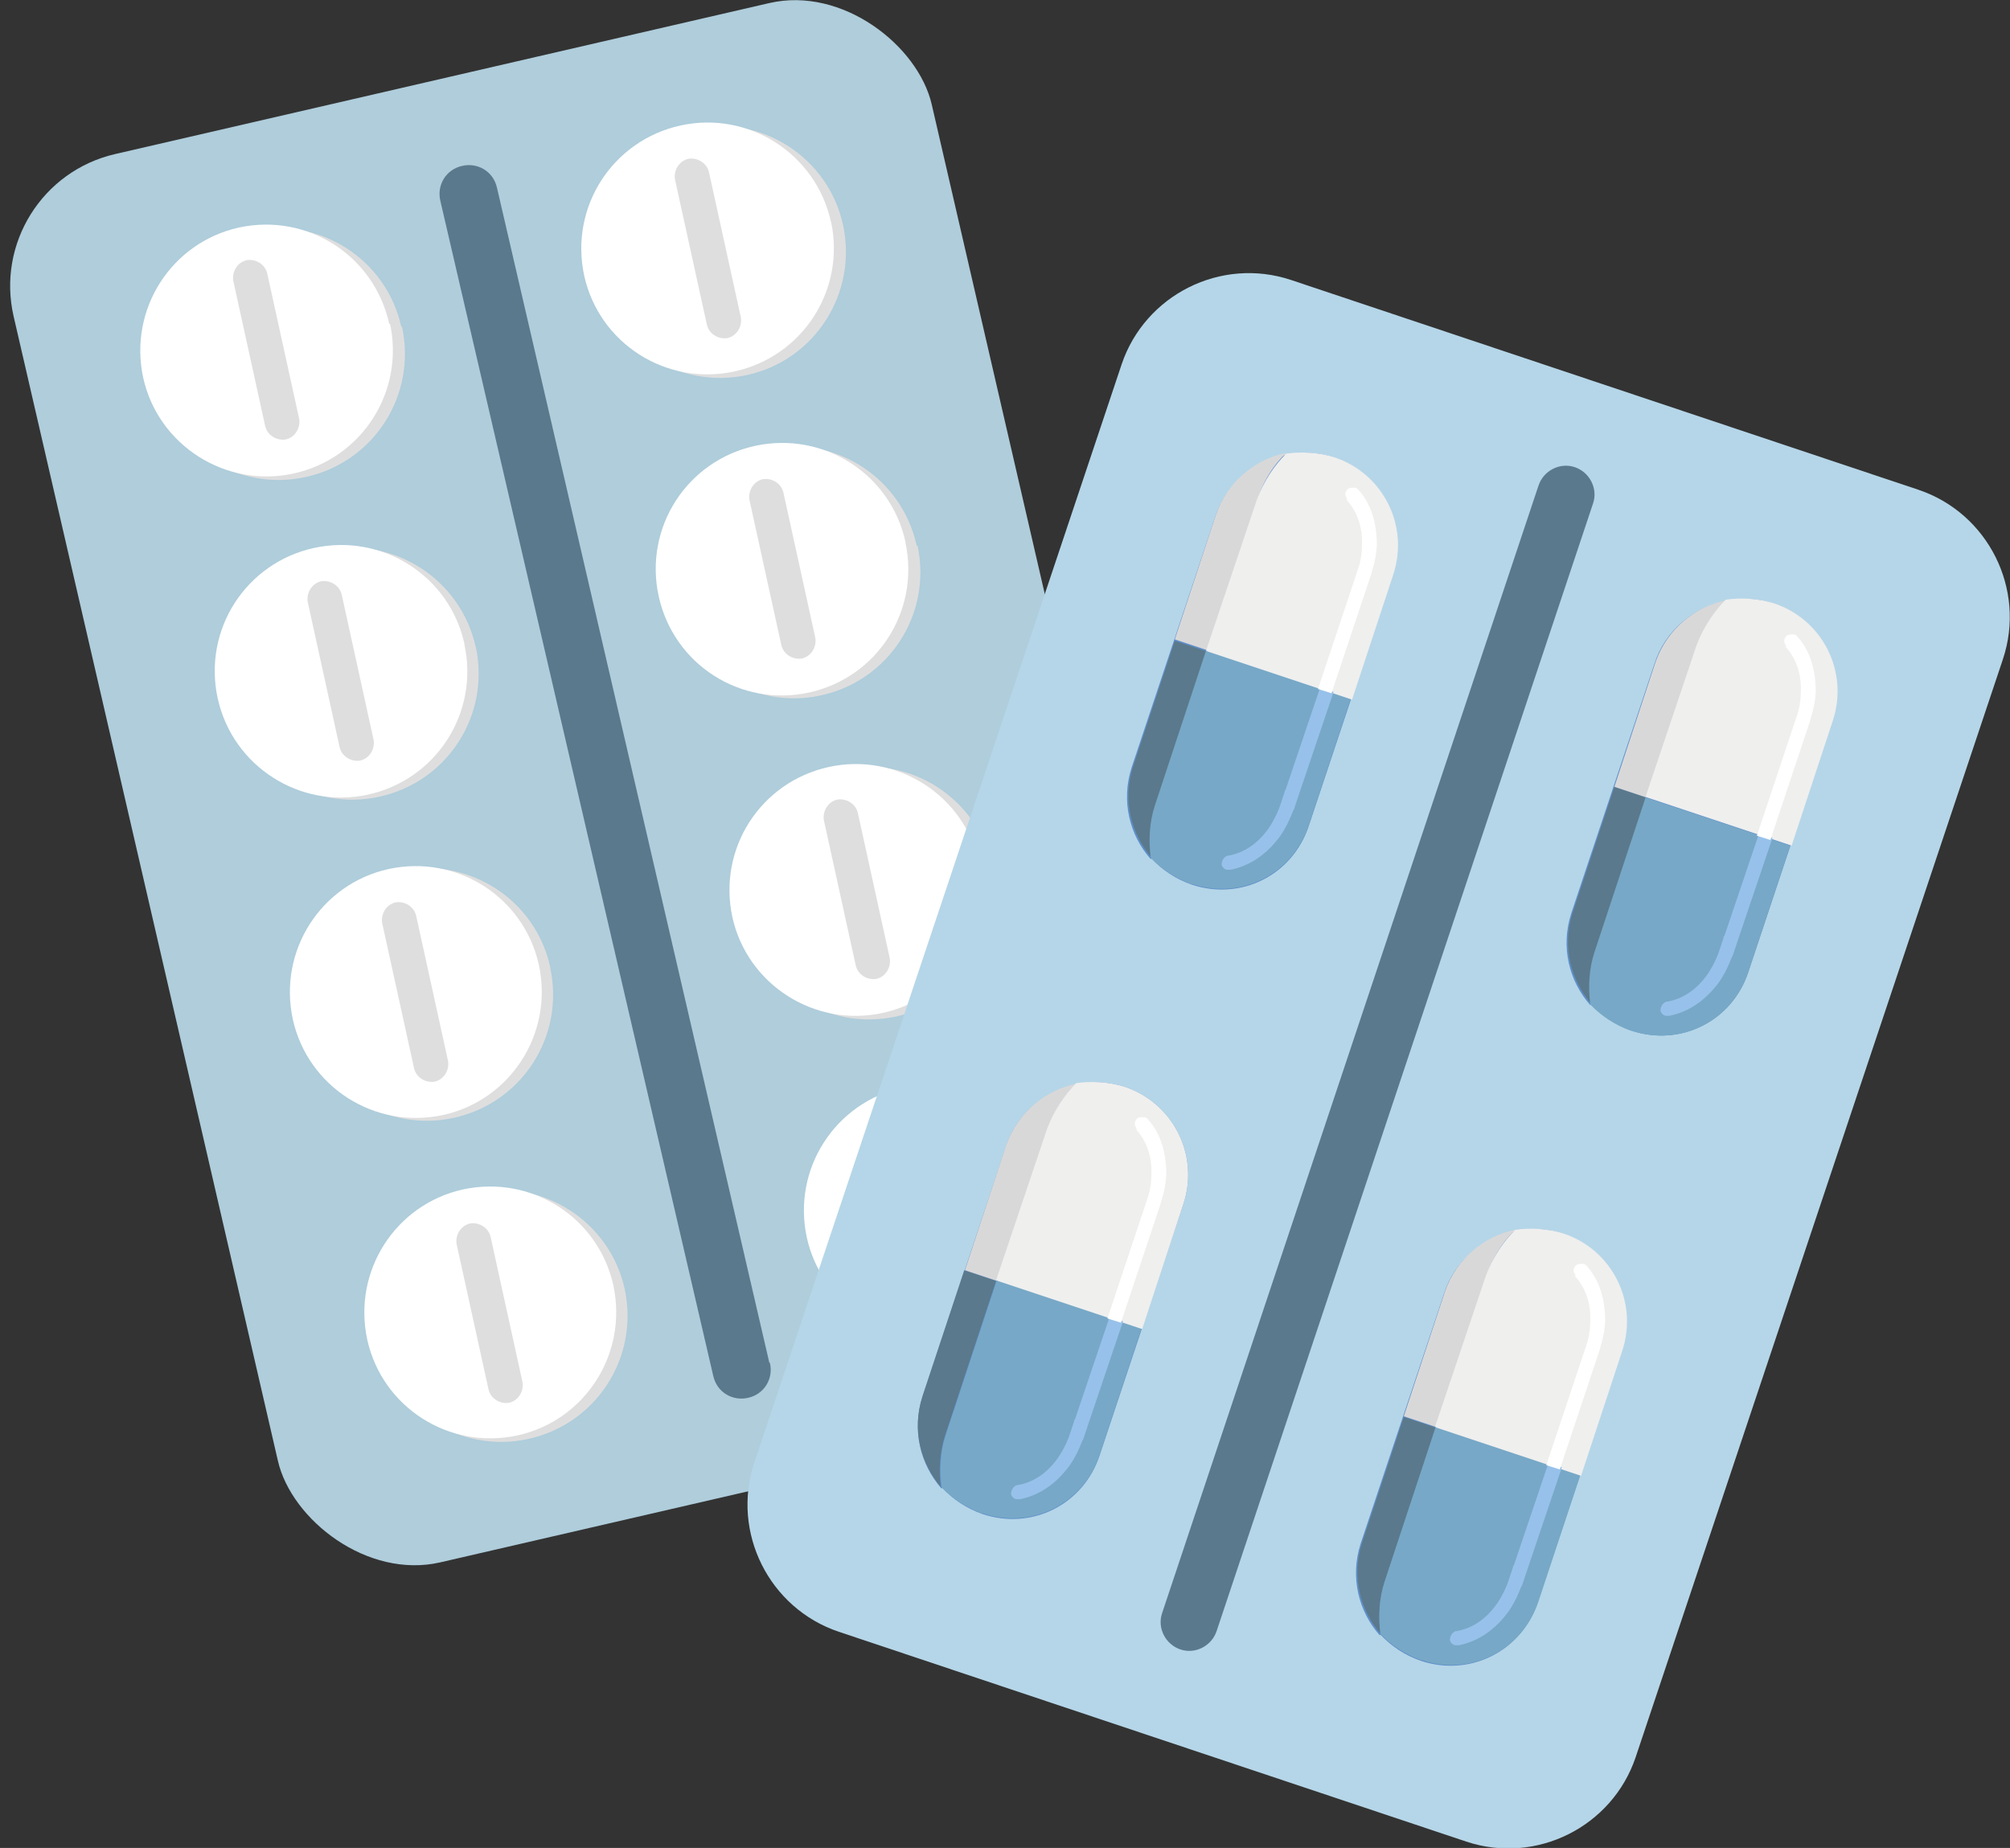 <?xml version="1.0" encoding="UTF-8"?>
<svg id="Livello_1" data-name="Livello 1" xmlns="http://www.w3.org/2000/svg" version="1.1" viewBox="0 0 283.5 260.7">
  <rect x="0" y="0" width="283.5" height="260.7" fill="#333333" stroke="none"/>
  <defs>
    <style>
      .cls-1 {
        fill: #97c1ea;
      }

      .cls-1, .cls-2, .cls-3, .cls-4, .cls-5, .cls-6, .cls-7, .cls-8, .cls-9, .cls-10 {
        stroke-width: 0px;
      }

      .cls-2 {
        fill: #d9d8d9;
      }

      .cls-3 {
        fill: #efefee;
      }

      .cls-4 {
        fill: #5e8fca;
      }

      .cls-5 {
        fill: #dfdede;
      }

      .cls-6 {
        fill: #afcddb;
      }

      .cls-7 {
        fill: #5b798c;
      }

      .cls-8 {
        fill: #b5d6e8;
      }

      .cls-9 {
        fill: #77a8c7;
      }

      .cls-10, .cls-11 {
        fill: #fff;
      }

      .cls-11 {
        stroke: #000;
        stroke-miterlimit: 10;
        stroke-width: 1.2px;
      }
    </style>
  </defs>
  <g>
    <rect class="cls-6" x="18.9" y="8.5" width="132.9" height="203.9" rx="19.1" ry="19.1" transform="translate(-22.7 22) rotate(-13)"/>
    <path class="cls-7" d="M108.6,192.3c.5,2.2-.8,4.4-3.1,4.9h0c-2.2.5-4.4-.8-4.9-3.1L62.1,28.3c-.5-2.2.8-4.4,3.1-4.9h0c2.2-.5,4.4.8,4.9,3.1l38.4,165.7Z"/>
    <g>
      <g>
        <g>
          <path class="cls-5" d="M56.7,46.1c2.1,9.7-4,19.1-13.6,21.2s-19.1-4-21.2-13.5c-2.1-9.7,4-19.1,13.5-21.2,9.7-2.1,19.1,4,21.2,13.5h.1Z"/>
          <path class="cls-10" d="M55,45.6c2.1,9.7-4,19.1-13.6,21.2s-19.1-4-21.2-13.5c-2.1-9.7,4-19.1,13.5-21.2,9.7-2.1,19.1,4,21.2,13.6h.1Z"/>
          <path class="cls-5" d="M42.2,59.1c.2,1.3-.6,2.6-1.9,2.9h0c-1.3.2-2.6-.6-2.9-1.9l-4.5-20.5c-.2-1.3.6-2.6,1.9-2.9h0c1.3-.2,2.6.6,2.9,1.9l4.5,20.5Z"/>
        </g>
        <g>
          <path class="cls-5" d="M118.9,31.7c2.1,9.7-4,19.1-13.5,21.2-9.7,2.1-19.1-4-21.2-13.5-2.1-9.7,4-19.1,13.5-21.2,9.7-2.1,19.1,4,21.2,13.5Z"/>
          <path class="cls-10" d="M117.2,31.2c2.1,9.7-4,19.1-13.6,21.2-9.7,2.1-19.1-4-21.2-13.5-2.1-9.7,4-19.1,13.6-21.2s19.1,4,21.2,13.6h0Z"/>
          <path class="cls-5" d="M104.5,44.8c.2,1.3-.6,2.6-1.9,2.9h0c-1.3.2-2.6-.6-2.9-1.9l-4.5-20.5c-.2-1.3.6-2.6,1.9-2.9h0c1.3-.2,2.6.6,2.9,1.9l4.5,20.5Z"/>
        </g>
      </g>
      <g>
        <g>
          <path class="cls-5" d="M67.1,91.2c2.1,9.7-4,19.1-13.6,21.2s-19.1-4-21.2-13.5c-2.1-9.7,4-19.1,13.6-21.2s19.1,4,21.2,13.6h0Z"/>
          <path class="cls-10" d="M65.5,90.9c2.1,9.7-4,19.1-13.6,21.2s-19.1-4-21.2-13.6c-2.1-9.7,4-19.1,13.6-21.2,9.7-2.1,19.1,4,21.2,13.5h0Z"/>
          <path class="cls-5" d="M52.7,104.4c.2,1.3-.6,2.6-1.9,2.9h0c-1.3.2-2.6-.6-2.9-1.9l-4.5-20.5c-.2-1.3.6-2.6,1.9-2.9h0c1.3-.2,2.6.6,2.9,1.9l4.5,20.5Z"/>
        </g>
        <g>
          <path class="cls-5" d="M129.4,76.9c2.1,9.7-4,19.1-13.6,21.2s-19.1-4-21.2-13.5c-2.1-9.7,4-19.1,13.5-21.2,9.7-2.1,19.1,4,21.2,13.6h.1Z"/>
          <path class="cls-10" d="M127.7,76.5c2.1,9.7-4,19.1-13.6,21.2-9.7,2.1-19.1-4-21.2-13.6-2.1-9.7,4-19.1,13.6-21.2,9.7-2.1,19.1,4,21.2,13.5h0Z"/>
          <path class="cls-5" d="M115,90c.2,1.3-.6,2.6-1.9,2.9h0c-1.3.2-2.6-.6-2.9-1.9l-4.5-20.5c-.2-1.3.6-2.6,1.9-2.9h0c1.3-.2,2.6.6,2.9,1.9l4.5,20.5Z"/>
        </g>
      </g>
      <g>
        <g>
          <path class="cls-5" d="M77.6,136.5c2.1,9.7-4,19.1-13.6,21.2s-19.1-4-21.2-13.6,4-19.1,13.6-21.2c9.7-2.1,19.1,4,21.2,13.5h0Z"/>
          <path class="cls-10" d="M76,136.1c2.1,9.7-4,19.1-13.5,21.2-9.7,2.1-19.1-4-21.2-13.5-2.1-9.7,4-19.1,13.5-21.2,9.7-2.1,19.1,4,21.2,13.5Z"/>
          <path class="cls-5" d="M63.2,149.7c.2,1.3-.6,2.6-1.9,2.9h0c-1.3.2-2.6-.6-2.9-1.9l-4.5-20.5c-.2-1.3.6-2.6,1.9-2.9h0c1.3-.2,2.6.6,2.9,1.9l4.5,20.5Z"/>
        </g>
        <g>
          <path class="cls-5" d="M139.9,122.2c2.1,9.7-4,19.1-13.5,21.2-9.7,2.1-19.1-4-21.2-13.6s4-19.1,13.5-21.2c9.7-2.1,19.1,4,21.2,13.5h0Z"/>
          <path class="cls-10" d="M138.1,121.7c2.1,9.7-4,19.1-13.6,21.2s-19.1-4-21.2-13.5c-2.1-9.7,4-19.1,13.6-21.2s19.1,4,21.2,13.5Z"/>
          <path class="cls-5" d="M125.5,135.2c.2,1.3-.6,2.6-1.9,2.9h0c-1.3.2-2.6-.6-2.9-1.9l-4.5-20.5c-.2-1.3.6-2.6,1.9-2.9h0c1.3-.2,2.6.6,2.9,1.9l4.5,20.5Z"/>
        </g>
      </g>
      <g>
        <g>
          <path class="cls-5" d="M88.1,181.8c2.1,9.7-4,19.1-13.6,21.2s-19.1-4-21.2-13.5c-2.1-9.7,4-19.1,13.6-21.2s19.1,4,21.2,13.5Z"/>
          <path class="cls-10" d="M86.5,181.3c2.1,9.7-4,19.1-13.5,21.2-9.7,2.1-19.1-4-21.2-13.5-2.1-9.7,4-19.1,13.5-21.2,9.7-2.1,19.1,4,21.2,13.5Z"/>
          <path class="cls-5" d="M73.7,195c.2,1.3-.6,2.6-1.9,2.9h0c-1.3.2-2.6-.6-2.9-1.9l-4.5-20.5c-.2-1.3.6-2.6,1.9-2.9h0c1.3-.2,2.6.6,2.9,1.9l4.5,20.5Z"/>
        </g>
        <g>
          <path class="cls-5" d="M150.4,167.4c2.1,9.7-4,19.1-13.5,21.2-9.7,2.1-19.1-4-21.2-13.5-2.1-9.7,4-19.1,13.5-21.2,9.7-2.1,19.1,4,21.2,13.5Z"/>
          <path class="cls-10" d="M148.6,166.9c2.1,9.7-4,19.1-13.6,21.2s-19.1-4-21.2-13.5c-2.1-9.7,4-19.1,13.6-21.2s19.1,4,21.2,13.5Z"/>
          <path class="cls-5" d="M135.9,180.5c.2,1.3-.6,2.6-1.9,2.9h0c-1.3.2-2.6-.6-2.9-1.9l-4.5-20.5c-.2-1.3.6-2.6,1.9-2.9h0c1.3-.2,2.6.6,2.9,1.9l4.5,20.5Z"/>
        </g>
      </g>
    </g>
  </g>
  <g>
    <path class="cls-8" d="M106.4,206.3l51.8-154.9c3.3-9.8,14-15.2,23.9-11.9l88.5,29.6c9.8,3.3,15.2,14,11.9,23.9l-51.8,154.9c-3.3,9.8-14,15.2-23.9,11.9l-88.5-29.6c-9.8-3.3-15.2-14-11.9-23.9h0Z"/>
    <path class="cls-7" d="M166.5,232.7c-2.1-.7-3.3-3-2.6-5.1l53.1-159.1c.7-2.1,3-3.3,5.1-2.6h0c2.1.7,3.3,3,2.6,5.1l-53.1,159.1c-.7,2.1-3,3.3-5.1,2.6h0Z"/>
    <g>
      <g>
        <g>
          <path class="cls-4" d="M224.4,141.7h0c1.5,1.6,3.4,2.9,5.7,3.7h0c6.9,2.3,14.2-1.3,16.5-8.3l5.9-17.7,5.9-17.7c2.3-6.9-1.4-14.3-8.3-16.6h0c-2.2-.7-4.5-.8-6.8-.3h0c-4.4.9-8.4,4.1-9.9,8.7l-5.9,17.7-5.9,17.7c-1.5,4.7-.3,9.5,2.7,12.9h0Z"/>
          <g>
            <path class="cls-7" d="M224.4,141.7c-.3-2.4-.2-5,.6-7.4l7.2-21.8-4.5-1.5-5.9,17.8c-1.5,4.7-.3,9.4,2.7,12.9h0Z"/>
            <path class="cls-9" d="M230.1,145.4c6.9,2.3,14.2-1.3,16.5-8.3l5.9-17.8-20.4-6.8-7.2,21.8c-.8,2.4-.9,5-.6,7.4,1.5,1.6,3.5,2.9,5.7,3.7h0Z"/>
            <path class="cls-2" d="M239.4,91.1c.8-2.4,2.2-4.7,4-6.4-4.4.9-8.3,4.1-9.9,8.7l-5.8,17.6,4.5,1.5,7.2-21.4h0Z"/>
            <path class="cls-3" d="M232.3,112.5l20.4,6.8,5.8-17.6c2.3-6.9-1.4-14.3-8.3-16.6h0c-2.2-.7-4.7-.8-6.8-.5-1.7,1.7-3.1,3.8-4.1,6.4l-7.2,21.4h.1Z"/>
          </g>
          <g>
            <path class="cls-1" d="M243.1,132.3l-.7,2.1h0s-.5,1.5-1.6,3.1c-1.5,2.1-3.4,3.4-5.6,3.8-.1,0-.3,0-.5.2-.3.2-.5.7-.5,1s.3.7.7.8h.6c2.8-.6,5.1-2.2,7-4.8,1.3-1.9,1.7-3.5,1.9-3.7l.7-2.1,4.9-14.5-1.9-.6-4.9,14.5h-.1Z"/>
            <path class="cls-10" d="M251.8,91.2c1.5,1.6,2.3,3.8,2.2,6.4,0,2-.6,3.5-.6,3.5h0l-.7,2.1-4.9,14.7,1.9.6,4.9-14.7.7-2.1c0-.2.7-1.9.8-4.1,0-3.1-.8-5.9-2.7-7.9-.1-.1-.2-.2-.5-.2s0,0,0,0h0c-.3,0-.7,0-.9.2-.3.3-.5.7-.2,1.2,0,.1.1.2.2.3h-.2Z"/>
          </g>
        </g>
        <g>
          <path class="cls-4" d="M162.4,121.1h0c1.5,1.6,3.4,2.9,5.7,3.7h0c6.9,2.3,14.2-1.3,16.5-8.3l5.9-17.7,5.9-17.7c2.3-6.9-1.4-14.3-8.3-16.6h0c-2.2-.7-4.5-.8-6.8-.3h0c-4.4.9-8.4,4.1-9.9,8.7l-5.9,17.7-5.9,17.7c-1.5,4.7-.3,9.5,2.7,12.9h0Z"/>
          <g>
            <path class="cls-7" d="M162.4,121.1c-.3-2.4-.2-5,.6-7.4l7.2-21.8-4.5-1.5-5.9,17.8c-1.5,4.7-.3,9.4,2.7,12.9h0Z"/>
            <path class="cls-9" d="M168.1,124.7c6.9,2.3,14.2-1.3,16.5-8.3l5.9-17.8-20.4-6.8-7.2,21.8c-.8,2.4-.9,5-.6,7.4,1.5,1.6,3.5,2.9,5.7,3.7h0Z"/>
            <path class="cls-2" d="M177.4,70.3c.8-2.4,2.2-4.7,4-6.4-4.4.9-8.3,4.1-9.9,8.7l-5.8,17.6,4.5,1.5,7.2-21.4h0Z"/>
            <path class="cls-3" d="M170.3,91.9l20.4,6.8,5.8-17.6c2.3-6.9-1.4-14.3-8.3-16.6h0c-2.2-.7-4.7-.8-6.8-.5-1.7,1.7-3.1,3.8-4.1,6.4l-7.2,21.4h.1Z"/>
          </g>
          <g>
            <path class="cls-1" d="M181.2,111.7l-.7,2.1h0s-.5,1.5-1.6,3.1c-1.5,2.1-3.4,3.4-5.6,3.8-.1,0-.3,0-.5.2-.3.2-.5.7-.5,1s.3.7.7.8h.6c2.8-.6,5.1-2.2,7-4.8,1.3-1.9,1.7-3.5,1.9-3.7l.7-2.1,4.9-14.5-1.9-.6-4.9,14.5h-.1Z"/>
            <path class="cls-10" d="M189.9,70.5c1.5,1.6,2.3,3.8,2.2,6.4,0,2-.6,3.5-.6,3.5h0l-.7,2.1-4.9,14.7,1.9.6,4.9-14.7.7-2.1c0-.2.7-1.9.8-4.1,0-3.1-.8-5.9-2.7-7.9-.1-.1-.2-.2-.5-.2s0,0,0,0h0c-.3,0-.7,0-.9.2-.3.3-.5.7-.2,1.2,0,.1.1.2.2.3h-.2Z"/>
          </g>
        </g>
      </g>
      <g>
        <g>
          <path class="cls-4" d="M194.7,230.6h0c1.5,1.6,3.4,2.9,5.7,3.7h0c6.9,2.3,14.2-1.3,16.5-8.3l5.9-17.7,5.9-17.7c2.3-6.9-1.4-14.3-8.3-16.6h0c-2.2-.7-4.5-.8-6.8-.3h0c-4.4.9-8.4,4.1-9.9,8.7l-5.9,17.7-5.9,17.7c-1.5,4.7-.3,9.5,2.7,12.9h0Z"/>
          <g>
            <path class="cls-7" d="M194.7,230.6c-.3-2.4-.2-5,.6-7.4l7.2-21.8-4.5-1.5-5.9,17.8c-1.5,4.7-.3,9.4,2.7,12.9h0Z"/>
            <path class="cls-9" d="M200.5,234.2c6.9,2.3,14.2-1.3,16.5-8.3l5.9-17.8-20.4-6.8-7.2,21.8c-.8,2.4-.9,5-.6,7.4,1.5,1.6,3.5,2.9,5.7,3.7h0Z"/>
            <path class="cls-2" d="M209.7,179.9c.8-2.4,2.2-4.7,4-6.4-4.4.9-8.3,4.1-9.9,8.7l-5.8,17.6,4.5,1.5,7.2-21.4h0Z"/>
            <path class="cls-3" d="M202.6,201.4l20.4,6.8,5.8-17.6c2.3-6.9-1.4-14.3-8.3-16.6h0c-2.2-.7-4.7-.8-6.8-.5-1.7,1.7-3.1,3.8-4.1,6.4l-7.2,21.4h.1Z"/>
          </g>
          <g>
            <path class="cls-1" d="M213.4,221.1l-.7,2.1h0s-.5,1.5-1.6,3.1c-1.5,2.1-3.4,3.4-5.6,3.8-.1,0-.3,0-.5.2-.3.2-.5.7-.5,1s.3.7.7.8h.6c2.8-.6,5.1-2.2,7-4.8,1.3-1.9,1.7-3.5,1.9-3.7l.7-2.1,4.9-14.5-1.9-.6-4.9,14.5h-.1Z"/>
            <path class="cls-10" d="M222.1,180c1.5,1.6,2.3,3.8,2.2,6.4,0,2-.6,3.5-.6,3.5h0l-.7,2.1-4.9,14.7,1.9.6,4.9-14.7.7-2.1c0-.2.7-1.9.8-4.1,0-3.1-.8-5.9-2.7-7.9-.1-.1-.2-.2-.5-.2s0,0,0,0h0c-.3,0-.7,0-.9.2-.3.3-.5.7-.2,1.2,0,.1.1.2.2.3h-.2Z"/>
          </g>
        </g>
        <g>
          <path class="cls-4" d="M132.9,209.9h0c1.5,1.6,3.4,2.9,5.7,3.7h0c6.9,2.3,14.2-1.3,16.5-8.3l5.9-17.7,5.9-17.7c2.3-6.9-1.4-14.3-8.3-16.6h0c-2.2-.7-4.5-.8-6.8-.3h0c-4.4.9-8.4,4.1-9.9,8.7l-5.9,17.7-5.9,17.7c-1.5,4.7-.3,9.5,2.7,12.9h0Z"/>
          <g>
            <path class="cls-7" d="M132.7,209.9c-.3-2.4-.2-5,.6-7.4l7.2-21.8-4.5-1.5-5.9,17.8c-1.5,4.7-.3,9.4,2.7,12.9h0Z"/>
            <path class="cls-9" d="M138.6,213.5c6.9,2.3,14.2-1.3,16.5-8.3l5.9-17.8-20.4-6.8-7.2,21.8c-.8,2.4-.9,5-.6,7.4,1.5,1.6,3.5,2.9,5.7,3.7h0Z"/>
            <path class="cls-2" d="M147.8,159.3c.8-2.4,2.2-4.7,4-6.4-4.4.9-8.3,4.1-9.9,8.7l-5.8,17.6,4.5,1.5,7.2-21.4h0Z"/>
            <path class="cls-3" d="M140.7,180.7l20.4,6.8,5.8-17.6c2.3-6.9-1.4-14.3-8.3-16.6h0c-2.2-.7-4.7-.8-6.8-.5-1.7,1.7-3.1,3.8-4.1,6.4l-7.2,21.4h.1Z"/>
          </g>
          <g>
            <path class="cls-1" d="M151.5,200.5l-.7,2.1h0s-.5,1.5-1.6,3.1c-1.5,2.1-3.4,3.4-5.6,3.8-.1,0-.3,0-.5.2-.3.2-.5.7-.5,1s.3.7.7.8h.6c2.8-.6,5.1-2.2,7-4.8,1.3-1.9,1.7-3.5,1.9-3.7l.7-2.1,4.9-14.5-1.9-.6-4.9,14.5h-.1Z"/>
            <path class="cls-10" d="M160.2,159.3c1.5,1.6,2.3,3.8,2.2,6.4,0,2-.6,3.5-.6,3.5h0l-.7,2.1-4.9,14.7,1.9.6,4.9-14.7.7-2.1c0-.2.7-1.9.8-4.1,0-3.1-.8-5.9-2.7-7.9-.1-.1-.2-.2-.5-.2s0,0,0,0h0c-.3,0-.7,0-.9.2-.3.3-.5.7-.2,1.2,0,.1.1.2.2.3h-.2Z"/>
          </g>
        </g>
      </g>
    </g>
  </g>
  <path class="cls-11" d="M73.7,191.2"/>
</svg>